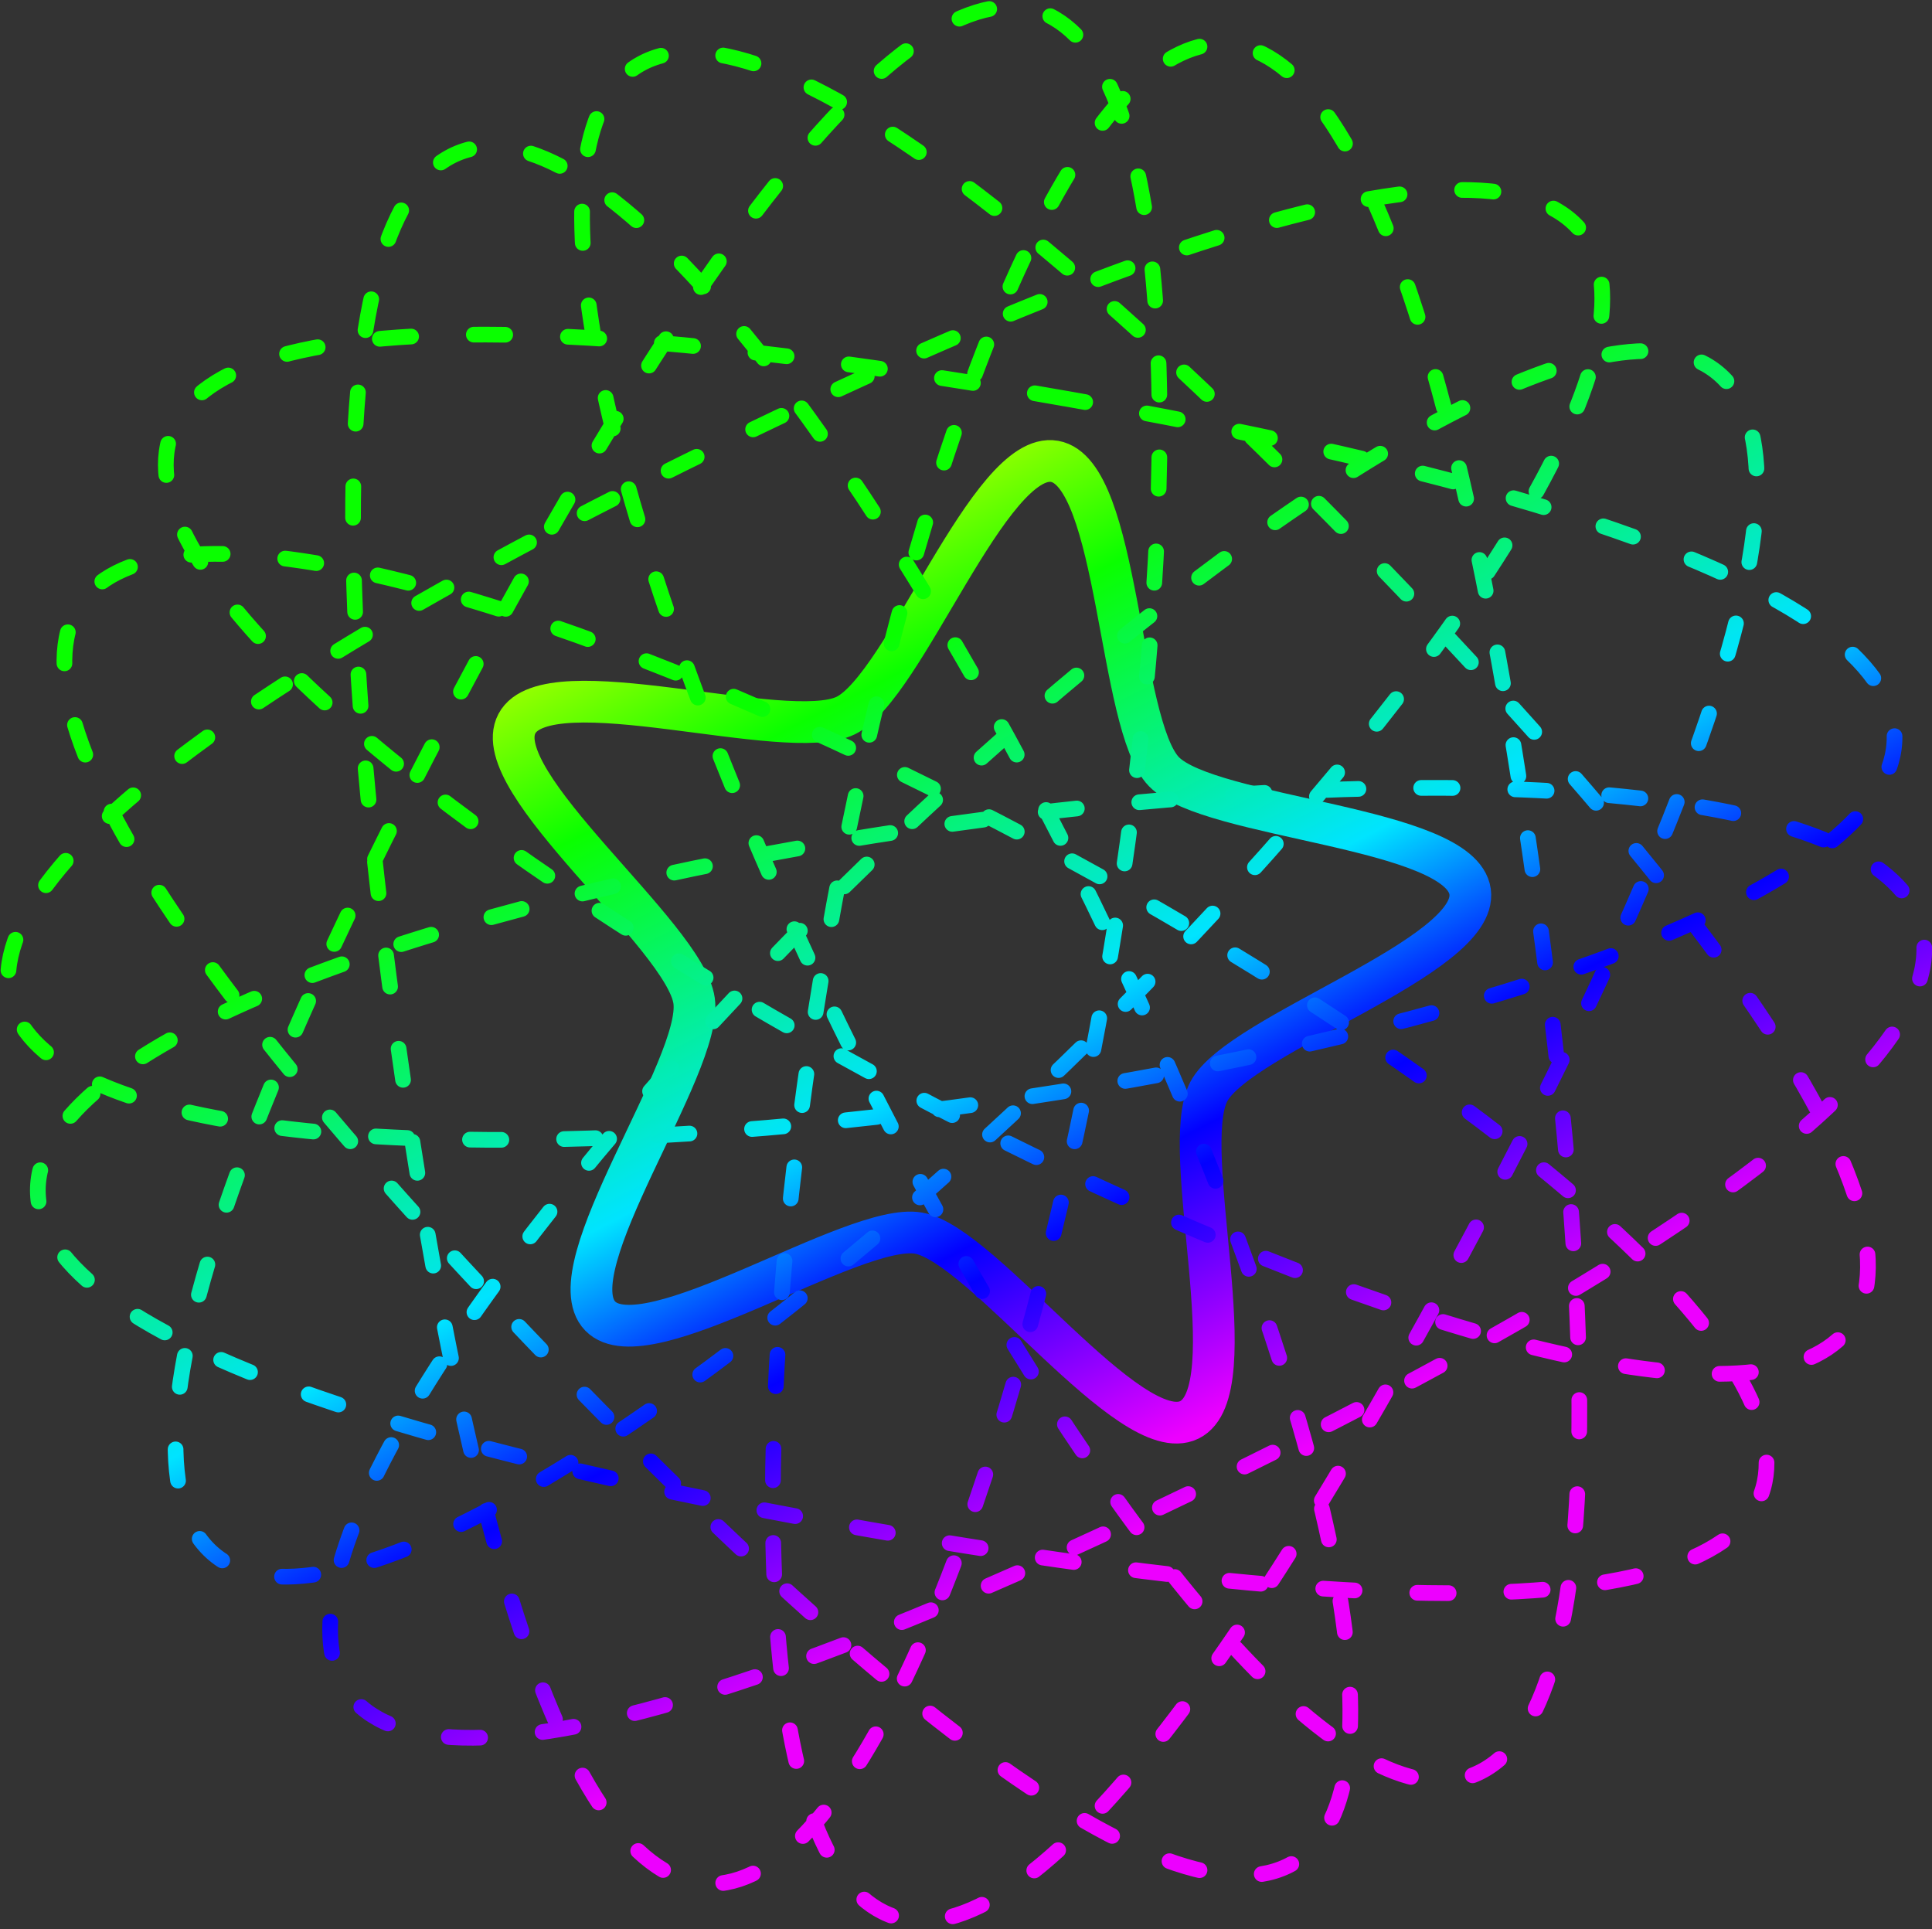 <?xml version="1.0" encoding="UTF-8" standalone="no"?>
<!-- Created with Inkscape (http://www.inkscape.org/) -->

<svg
   width="123.162mm"
   height="122.982mm"
   viewBox="0 0 123.162 122.982"
   version="1.1"
   id="svg1"
   xmlns:xlink="http://www.w3.org/1999/xlink"
   xmlns="http://www.w3.org/2000/svg"
   xmlns:svg="http://www.w3.org/2000/svg">
  <rect x="0" y="0" width="123.162" height="122.982" fill="#333333" stroke="none"/>
  <defs
     id="defs1">
    <linearGradient
       id="linearGradient14">
      <stop
         style="stop-color:#0aff00;stop-opacity:1;"
         offset="0.244"
         id="stop11" />
      <stop
         style="stop-color:#00e4ff;stop-opacity:1;"
         offset="0.579"
         id="stop12" />
      <stop
         style="stop-color:#0300ff;stop-opacity:1;"
         offset="0.752"
         id="stop13" />
      <stop
         style="stop-color:#ed00ff;stop-opacity:1;"
         offset="1"
         id="stop14" />
    </linearGradient>
    <linearGradient
       id="linearGradient1">
      <stop
         style="stop-color:#efff00;stop-opacity:1;"
         offset="0"
         id="stop1" />
      <stop
         style="stop-color:#0aff00;stop-opacity:1;"
         offset="0.244"
         id="stop3" />
      <stop
         style="stop-color:#00e4ff;stop-opacity:1;"
         offset="0.579"
         id="stop5" />
      <stop
         style="stop-color:#0300ff;stop-opacity:1;"
         offset="0.752"
         id="stop4" />
      <stop
         style="stop-color:#ed00ff;stop-opacity:1;"
         offset="1"
         id="stop2" />
    </linearGradient>
    <linearGradient
       xlink:href="#linearGradient1"
       id="linearGradient2"
       x1="45.945"
       y1="18.019"
       x2="71.065"
       y2="51.229"
       gradientUnits="userSpaceOnUse" />
    <linearGradient
       xlink:href="#linearGradient14"
       id="linearGradient2-7"
       x1="45.945"
       y1="18.019"
       x2="71.065"
       y2="51.229"
       gradientUnits="userSpaceOnUse" />
  </defs>
  <g
     id="layer1"
     transform="translate(-49.961,5.84)">
    <g
       id="g49">
      <path
         style="mix-blend-mode:normal;fill:none;stroke:url(#linearGradient2);stroke-width:1.626;stroke-linecap:round;stroke-linejoin:round;stroke-dasharray:none;stroke-dashoffset:0;paint-order:stroke fill markers"
         id="path1"
         d="m 58.902,15.236 c 2.564,0 4.22,9.66 6.294,11.167 2.074,1.507 11.773,0.097 12.565,2.535 0.792,2.438 -7.883,6.999 -8.675,9.437 -0.792,2.438 3.546,11.227 1.472,12.734 -2.074,1.507 -9.092,-5.335 -11.656,-5.335 -2.564,0 -9.582,6.841 -11.656,5.335 -2.074,-1.507 2.264,-10.296 1.472,-12.734 -0.792,-2.438 -9.468,-6.999 -8.675,-9.437 0.792,-2.438 10.491,-1.028 12.565,-2.535 2.074,-1.507 3.73,-11.167 6.294,-11.167 z"
         transform="matrix(1.611,0.284,-0.284,1.611,26.623,-17.704)" />
      <path
         style="mix-blend-mode:normal;fill:none;stroke:url(#linearGradient2-7);stroke-width:0.542;stroke-linecap:round;stroke-linejoin:round;stroke-dasharray:1.084, 2.168;stroke-dashoffset:0;paint-order:stroke fill markers"
         id="path1-9"
         d="m 58.902,15.236 c -102.334,-2e-6 94.446,63.938 11.656,3.787 -82.79,-60.15 38.827,107.24 7.204,9.915 -31.623,-97.325 -31.623,109.581 -10e-7,12.256 31.623,-97.325 -89.994,70.065 -7.204,9.915 82.79,-60.15 -113.99,3.787 -11.656,3.787 102.334,3e-6 -94.446,-63.938 -11.656,-3.787 C 130.036,111.259 8.42,-56.132 40.043,41.193 c 31.623,97.325 31.623,-109.581 0,-12.256 -31.623,97.325 89.994,-70.065 7.204,-9.915 -82.79,60.15 113.99,-3.787 11.656,-3.787 z"
         transform="matrix(1.817,0.32,-0.32,1.817,15.75,-26.961)" />
    </g>
  </g>
</svg>
